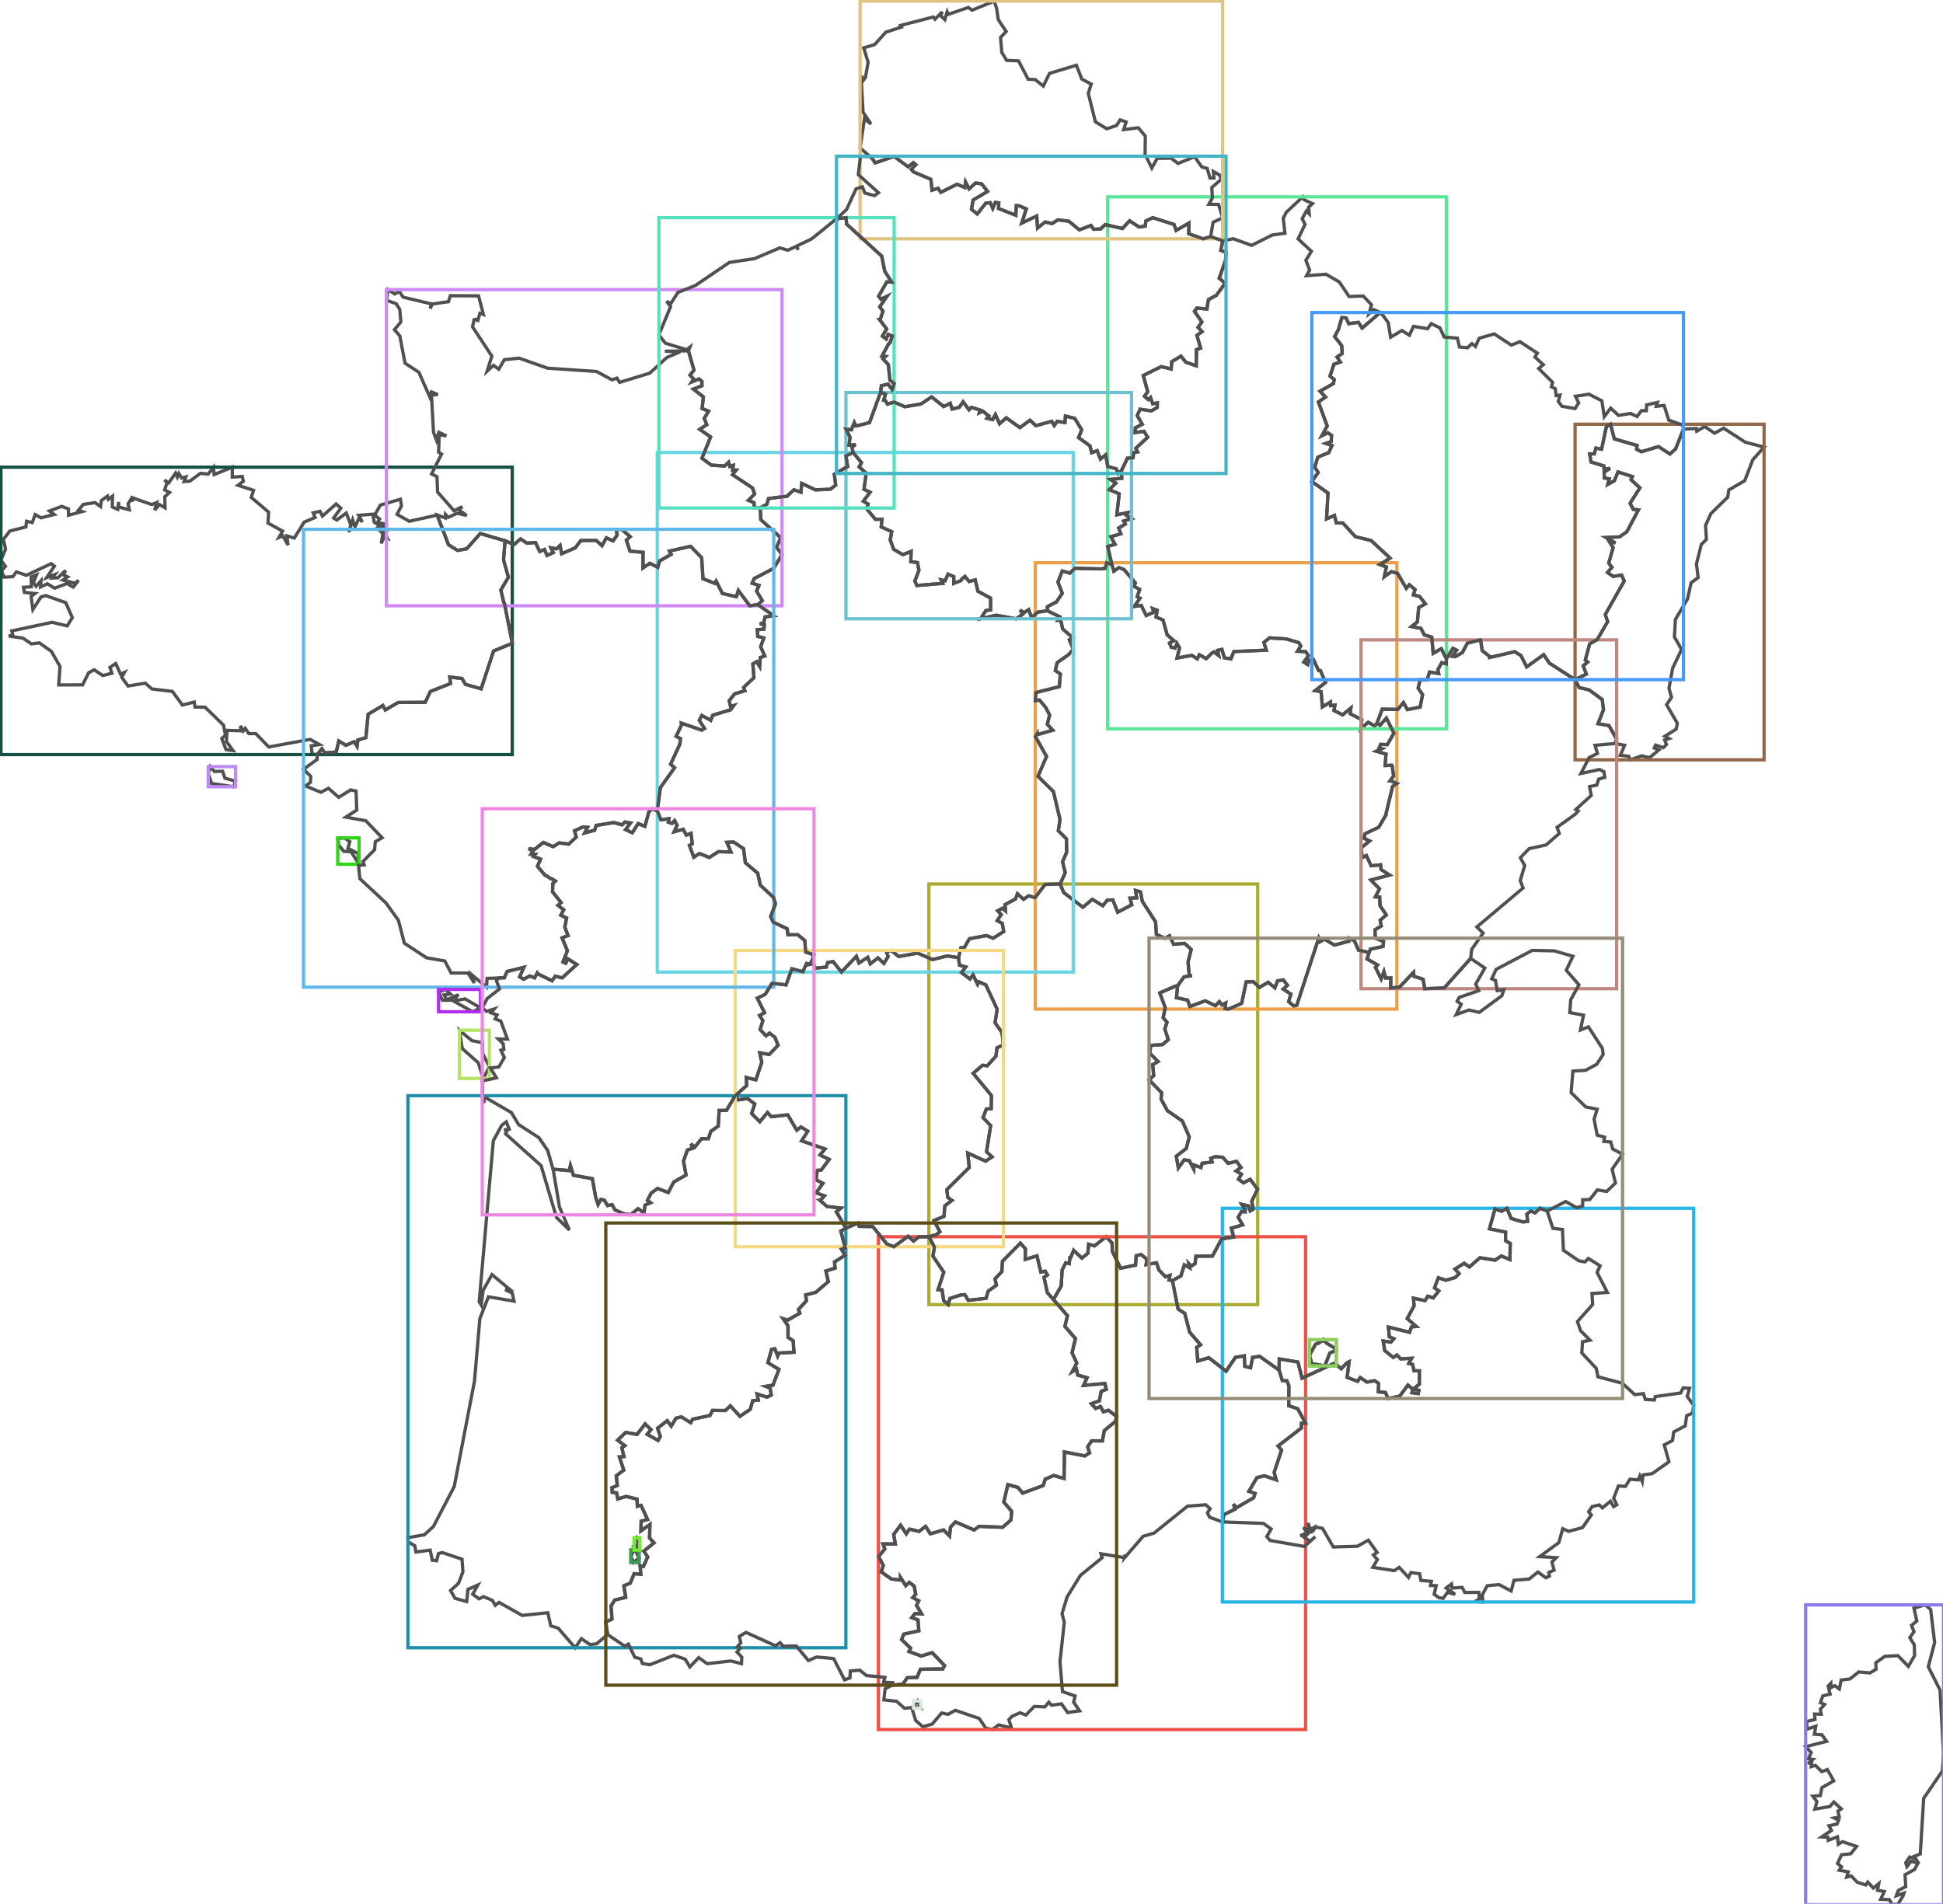 <svg version="1.1" width="596" height="584" style="background-color:white;" xmlns="http://www.w3.org/2000/svg">
<style>
.txt1 { font: bold 12px sans-serif; };
</style>
<polygon stroke="rgb(80,80,80)" stroke-width="1" fill="none" points="483.135,208.494 486.595,206.784 485.635,204.254 486.995,203.084 486.275,202.494 487.605,197.524 489.955,196.174 493.135,190.714 492.415,188.494 498.215,178.234 497.415,176.404 494.795,176.804 493.095,175.614 494.435,174.044 493.465,172.754 494.805,168.004 493.665,166.184 495.505,166.544 492.645,164.884 496.805,164.684 499.015,163.134 502.595,156.394 500.975,156.244 500.015,154.384 503.015,149.664 500.285,147.114 500.735,146.214 496.305,144.764 495.185,147.484 493.185,148.584 493.635,146.894 492.095,146.614 492.055,144.844 493.885,143.684 492.035,143.904 491.955,142.924 488.055,141.734 487.605,139.224 489.045,139.234 489.535,137.464 491.275,137.784 492.735,130.894 494.015,130.134 495.185,134.644 502.165,136.664 502.025,137.814 503.485,138.584 508.725,137.004 512.245,139.274 513.975,137.724 516.395,131.634 520.355,131.444 520.475,132.264 522.915,130.854 525.915,132.894 528.715,131.354 535.325,135.644 541.115,137.154 537.655,141.034 535.185,147.454 530.305,150.294 529.975,152.504 524.795,157.574 523.175,161.144 523.425,165.484 521.865,167.014 520.375,172.994 520.885,177.184 518.745,178.764 517.635,183.744 513.915,190.024 513.615,195.384 515.805,199.234 513.075,204.974 511.955,211.134 512.715,213.934 511.205,216.174 514.515,221.884 514.175,223.644 510.675,225.864 511.985,226.574 510.615,227.024 511.175,228.394 510.235,229.354 507.865,228.564 507.425,229.474 508.865,230.044 505.995,232.424 503.595,231.864 500.055,233.084 499.595,231.984 497.015,231.704 498.335,228.634 495.455,228.084 495.895,226.754 493.525,222.574 490.175,222.004 491.855,217.734 491.465,214.594 487.455,211.634 484.385,210.924 "/>
<rect x="483.135" y="130.134" width="57.98" height="102.95" stroke="rgb(144,103,71)" stroke-width="1" fill="none" />
<polygon stroke="rgb(80,80,80)" stroke-width="1" fill="none" points="225.505,336.114 226.475,337.404 229.285,336.974 231.525,338.644 230.555,341.584 233.065,344.114 235.425,341.284 236.605,342.564 241.625,341.994 244.415,346.704 245.685,345.714 247.785,347.014 245.895,349.964 253.065,352.464 251.525,354.294 254.345,355.664 251.885,358.954 250.705,359.014 250.315,361.924 252.415,362.994 250.335,365.924 252.875,366.844 251.675,368.164 251.465,368.184 253.665,370.104 257.965,370.584 256.555,371.744 259.465,376.754 257.895,377.654 258.065,378.344 259.235,382.834 258.035,383.184 259.195,385.044 255.945,387.124 256.115,389.024 253.305,389.904 254.035,393.154 250.225,396.434 247.095,397.234 247.345,399.034 244.895,401.674 245.295,402.844 241.605,404.954 240.205,404.544 241.675,406.704 241.695,410.254 243.265,411.294 243.505,414.824 238.955,415.054 238.515,416.004 237.645,413.754 236.645,413.924 235.525,418.024 238.905,420.084 237.075,424.904 234.865,425.284 236.195,425.804 236.555,427.944 235.225,428.594 232.195,427.614 232.565,429.484 230.845,429.694 230.115,432.324 226.945,434.474 224.005,431.254 222.465,432.704 218.525,432.654 217.745,434.224 212.435,435.354 211.845,436.434 208.955,434.634 207.325,435.034 205.865,437.464 204.635,435.804 201.675,438.124 202.525,440.694 201.815,441.874 198.495,439.984 199.645,438.554 197.855,436.814 195.385,440.024 191.915,439.404 189.425,441.794 191.635,443.474 190.715,444.084 191.345,446.824 189.975,446.924 191.295,450.984 189.005,452.704 189.325,455.704 187.675,456.374 187.765,457.784 189.105,457.934 189.465,459.824 192.015,459.044 195.365,459.864 195.485,462.064 196.615,461.794 198.605,466.124 196.635,466.634 196.575,469.604 199.335,467.644 199.215,471.804 200.595,473.284 197.445,475.834 198.645,477.594 197.315,480.544 196.325,480.304 196.545,482.914 194.485,482.744 193.295,485.644 191.345,486.474 191.885,490.004 188.535,490.834 187.405,492.634 187.685,496.664 185.765,497.604 186.355,501.434 182.975,504.284 180.975,504.484 178.335,502.684 176.435,505.474 171.185,499.434 168.955,498.764 168.035,494.724 160.175,495.554 153.075,491.554 151.915,492.464 151.025,490.924 148.325,489.794 146.925,490.454 144.995,489.044 146.585,486.214 143.545,487.564 143.145,491.304 139.575,490.304 138.205,487.924 140.645,485.694 141.995,482.204 141.725,478.304 135.645,476.264 134.495,476.584 133.935,478.774 132.605,478.644 131.945,475.514 127.585,476.114 127.245,474.174 125.195,473.014 125.125,471.684 130.155,470.834 132.945,468.284 139.325,456.044 145.535,423.724 147.195,404.484 149.815,397.814 157.685,399.144 157.115,396.654 154.975,395.644 156.455,395.624 150.915,391.004 148.205,395.814 147.615,400.364 146.985,399.324 151.325,349.934 153.915,345.164 155.305,344.144 156.185,346.354 154.585,346.634 155.635,346.704 155.075,347.804 165.965,357.564 170.705,373.484 174.655,377.334 171.605,370.264 169.665,358.654 174.635,359.074 174.975,357.554 175.905,360.504 181.715,361.564 182.675,366.974 182.725,367.234 183.465,369.484 184.315,367.934 185.365,368.134 186.355,369.804 187.765,369.524 188.655,371.154 191.475,372.354 193.435,372.634 195.745,370.754 197.565,372.104 197.865,369.674 199.565,368.924 198.605,368.224 199.735,366.004 201.715,364.564 204.995,365.794 206.675,362.574 210.445,360.434 209.665,356.174 210.855,352.764 212.555,352.194 211.945,350.864 213.115,351.884 215.195,349.304 217.315,349.294 218.035,347.064 220.335,345.424 220.605,340.624 222.865,340.594 "/>
<rect x="125.125" y="336.114" width="134.34" height="169.36" stroke="rgb(32,143,168)" stroke-width="1" fill="none" />
<polygon stroke="rgb(80,80,80)" stroke-width="1" fill="none" points="196.215,475.534 195.975,471.964 195.585,471.774 195.745,473.924 194.535,474.414 195.535,475.374 "/>
<rect x="194.535" y="471.774" width="1.68" height="3.76" stroke="rgb(76,101,151)" stroke-width="1" fill="none" />
<polygon stroke="rgb(80,80,80)" stroke-width="1" fill="none" points="194.625,475.404 194.335,475.624 193.525,477.554 194.305,479.304 196.035,478.064 195.005,475.544 194.765,475.384 "/>
<rect x="193.525" y="475.384" width="2.51" height="3.92" stroke="rgb(137,109,228)" stroke-width="1" fill="none" />
<polygon stroke="rgb(80,80,80)" stroke-width="1" fill="none" points="294.015,293.774 294.755,290.744 295.785,290.734 297.345,287.964 302.585,287.004 304.645,287.814 307.885,285.754 307.435,283.274 305.885,282.414 307.105,280.574 306.035,279.384 307.485,278.634 308.435,279.404 308.285,277.494 311.495,275.784 312.085,274.174 313.965,275.884 315.525,274.804 317.505,275.354 320.595,271.294 325.185,271.174 326.295,273.814 332.175,278.324 335.055,275.874 338.285,277.864 339.625,276.134 341.345,276.054 342.845,279.824 347.165,277.564 346.615,275.524 348.665,275.434 348.325,273.174 349.835,273.594 350.395,276.484 354.475,282.814 354.705,286.634 357.345,287.834 358.735,287.074 359.985,289.674 363.345,289.384 365.405,291.254 364.425,295.054 364.785,299.234 365.605,299.314 363.195,299.664 361.225,302.404 360.955,302.474 360.595,302.524 355.775,304.604 357.465,309.164 356.815,312.214 357.995,313.604 357.325,315.704 358.395,318.934 356.595,320.474 353.015,320.694 352.685,323.044 355.245,325.664 353.625,326.604 353.915,329.964 352.525,331.294 356.335,335.214 356.185,337.204 358.125,340.744 362.695,343.904 364.815,348.764 363.925,352.294 360.845,354.704 361.475,358.294 363.285,355.824 364.845,356.064 366.195,358.654 366.295,357.394 368.395,358.184 368.815,356.864 371.825,356.474 371.455,355.354 372.855,354.834 375.115,355.044 376.735,356.874 379.325,356.274 380.685,358.154 379.195,359.244 380.825,360.204 379.925,361.784 381.435,362.874 383.515,361.784 385.785,364.834 383.995,368.494 384.405,370.944 383.505,371.474 382.975,369.924 380.935,369.484 381.975,371.234 381.975,371.764 380.835,371.684 379.815,373.434 381.185,375.774 377.725,376.784 378.445,379.494 374.755,380.074 371.915,385.344 366.855,385.384 366.595,387.644 365.425,388.444 364.695,387.684 364.935,388.934 363.315,388.034 362.245,391.434 359.665,392.854 358.595,392.644 358.895,391.224 357.505,391.664 355.495,389.554 354.755,387.374 351.565,387.924 351.845,386.294 350.045,384.854 348.535,385.174 348.325,388.074 343.735,389.044 341.195,383.854 341.125,381.314 339.295,379.364 335.745,382.184 333.925,381.674 333.685,384.474 331.855,385.944 329.345,383.544 328.425,385.754 328.185,385.754 327.995,387.624 326.895,387.394 325.805,389.584 325.515,394.504 323.135,398.654 321.265,396.584 320.225,391.844 321.285,391.104 320.595,389.964 319.255,390.214 318.065,385.254 314.465,386.334 314.525,383.054 312.975,381.344 307.485,386.924 307.305,390.064 305.205,392.314 305.635,394.254 303.115,396.064 302.465,398.294 297.005,398.884 295.935,397.144 294.625,397.264 291.375,398.324 290.855,400.204 289.455,398.994 288.965,395.674 287.755,395.614 289.495,390.264 286.155,385.314 286.645,382.574 284.925,379.344 286.575,378.914 286.925,379.004 288.305,377.854 286.465,374.424 289.555,373.124 289.825,369.904 292.015,368.234 290.705,367.304 290.425,364.934 297.305,358.154 296.845,353.724 302.325,356.194 304.305,354.894 302.615,353.294 303.875,345.314 301.535,342.844 302.565,340.194 304.045,340.114 304.125,336.084 298.505,329.254 301.335,326.824 301.515,326.784 302.835,326.964 305.495,324.004 305.815,321.444 307.775,320.534 307.365,316.784 305.225,313.734 305.875,309.604 302.405,302.144 300.295,301.184 299.875,301.964 298.475,299.064 297.525,300.334 294.925,298.364 296.235,296.624 294.305,296.074 "/>
<rect x="284.925" y="271.174" width="100.86" height="129.03" stroke="rgb(170,171,47)" stroke-width="1" fill="none" />
<polygon stroke="rgb(80,80,80)" stroke-width="1" fill="none" points="404.465,205.714 402.915,202.344 401.515,202.554 401.145,203.874 399.945,203.104 401.345,201.154 400.525,199.904 397.995,199.794 399.015,198.174 398.345,197.104 394.485,195.994 389.445,195.674 387.675,197.074 388.445,199.454 378.475,199.874 377.575,202.124 375.575,201.804 374.815,199.214 373.505,199.504 373.815,201.104 372.355,199.984 371.835,200.264 369.985,202.064 367.905,200.844 367.265,202.114 365.595,201.044 361.045,201.864 361.815,198.744 361.035,197.394 360.435,198.804 359.255,198.544 358.735,197.254 360.095,196.564 358.035,194.764 356.745,190.194 354.605,189.284 354.965,187.214 353.555,186.694 353.905,187.814 351.595,188.814 350.065,185.714 347.925,186.044 349.685,183.494 348.825,183.064 349.585,180.814 347.855,179.864 348.265,178.834 344.795,174.724 343.245,174.114 341.655,175.214 341.075,173.244 339.475,172.634 339.015,174.354 337.815,174.514 329.715,174.334 328.175,175.814 325.845,175.164 324.515,178.544 325.845,181.984 324.065,184.644 321.285,186.104 321.275,187.364 325.115,189.214 324.555,190.284 325.375,190.224 325.955,192.934 329.065,195.624 328.015,196.264 329.205,199.154 327.825,200.764 327.575,200.974 324.275,203.274 323.715,205.674 325.245,206.754 324.945,210.634 317.735,212.454 317.575,214.944 318.845,214.734 320.825,217.104 321.955,219.364 321.255,222.204 322.915,224.014 318.105,225.384 318.105,225.164 317.585,225.934 321.015,232.054 318.395,238.144 323.125,242.824 325.155,251.384 324.625,254.844 327.115,257.304 327.185,261.434 325.935,264.354 326.755,267.734 325.185,271.174 326.295,273.814 332.175,278.324 335.055,275.874 338.285,277.864 339.625,276.134 341.345,276.054 342.845,279.824 347.165,277.564 346.615,275.524 348.665,275.434 348.325,273.174 349.835,273.594 350.395,276.484 354.475,282.814 354.705,286.634 357.345,287.834 358.735,287.074 359.985,289.674 363.345,289.384 365.405,291.254 364.425,295.054 364.785,299.234 365.605,299.314 363.195,299.664 361.225,302.404 360.865,306.084 364.285,306.784 364.975,308.784 369.685,307.014 372.815,308.504 374.035,307.274 374.785,308.274 375.975,307.684 375.785,309.424 376.845,309.554 380.885,307.784 382.255,301.214 384.455,301.134 386.335,302.904 389.015,301.324 391.085,303.024 391.875,300.904 393.645,300.594 394.915,302.244 393.625,303.424 395.975,304.954 395.285,307.264 396.895,308.604 397.795,308.364 404.485,287.844 404.885,288.914 406.275,288.074 409.295,289.914 413.855,288.724 413.905,287.814 415.485,288.624 416.715,291.484 419.975,292.184 420.365,291.174 424.235,290.344 424.395,288.814 421.835,287.774 421.785,285.214 423.695,284.044 423.345,282.314 425.235,280.674 423.315,277.824 423.205,275.204 421.875,275.124 423.145,272.674 420.495,269.954 426.245,268.434 423.625,266.744 423.485,265.294 420.585,265.594 419.125,262.434 417.885,263.094 417.485,260.094 420.135,257.984 418.355,257.144 418.705,255.784 422.905,253.774 425.155,249.984 425.135,249.674 427.175,241.224 428.475,240.334 426.545,239.524 426.405,239.524 427.495,238.024 427.015,234.834 426.855,234.734 425.135,234.854 424.875,234.854 425.145,231.314 422.165,230.454 423.875,229.674 423.025,229.434 423.505,228.344 425.555,228.424 427.575,224.884 425.255,220.304 423.325,222.474 422.395,221.834 421.685,222.694 419.675,221.564 417.395,223.574 417.715,220.784 414.155,218.944 414.365,217.214 411.835,219.294 409.185,217.954 409.485,216.294 408.165,216.474 408.135,215.354 405.635,216.854 405.235,212.174 403.435,211.854 406.615,209.334 405.015,205.714 "/>
<rect x="317.575" y="172.634" width="110.9" height="136.92" stroke="rgb(235,159,72)" stroke-width="1" fill="none" />
<polygon stroke="rgb(80,80,80)" stroke-width="1" fill="none" points="64.515,235.164 65.755,236.654 68.275,236.594 69.005,238.724 72.245,239.644 71.685,241.344 64.905,240.344 63.875,237.324 "/>
<rect x="63.875" y="235.164" width="8.37" height="6.18" stroke="rgb(187,138,245)" stroke-width="1" fill="none" />
<polygon stroke="rgb(80,80,80)" stroke-width="1" fill="none" points="65.475,143.344 65.685,145.574 71.255,143.314 71.255,146.354 74.315,146.164 74.635,147.634 72.995,148.864 77.765,150.404 77.075,152.584 82.395,157.104 82.195,160.454 86.685,162.924 85.575,164.874 86.745,164.384 88.355,167.184 87.995,164.384 90.285,165.044 93.305,160.174 96.665,158.744 96.045,157.334 98.175,156.854 98.895,158.324 103.105,154.604 104.555,155.874 102.335,158.904 103.295,159.534 106.225,157.384 107.585,160.974 107.015,163.284 108.185,159.484 108.885,161.654 110.075,159.034 111.155,160.124 110.015,158.074 114.355,157.734 114.795,160.184 116.455,161.264 115.705,161.944 117.455,163.684 116.935,166.724 117.785,164.804 118.875,165.174 116.875,161.184 118.505,162.054 117.945,160.724 115.795,160.274 116.425,159.214 114.945,158.004 116.675,154.944 122.825,153.134 123.145,155.194 121.785,157.784 125.535,159.914 134.075,158.014 137.535,167.104 140.325,168.864 143.125,168.364 147.285,163.674 154.915,165.904 154.455,171.754 155.945,177.104 153.625,181.004 154.555,184.914 154.725,185.074 157.135,197.334 151.385,199.704 147.585,211.324 142.745,209.934 141.715,208.144 137.955,207.704 138.195,209.694 132.005,212.124 130.435,215.444 122.125,215.504 118.185,217.794 117.425,216.414 112.915,219.114 112.235,226.294 109.775,226.984 109.515,228.934 108.625,227.534 106.135,228.644 103.905,227.314 103.125,230.694 99.625,230.984 98.725,229.714 97.295,231.484 95.735,231.364 95.475,228.784 97.995,228.404 95.145,226.814 82.445,229.144 78.465,225.044 76.315,225.034 75.215,223.424 74.585,224.234 73.745,222.654 73.945,224.184 69.655,224.054 69.465,227.474 71.465,230.234 69.325,229.964 68.025,226.524 69.165,225.574 68.565,222.454 62.895,216.934 59.805,216.894 59.585,215.364 55.945,216.284 52.885,212.104 46.585,211.344 44.565,209.564 39.285,210.444 37.325,207.744 38.175,206.254 36.975,206.784 35.495,203.554 33.715,204.734 34.315,206.514 31.545,207.234 28.875,205.474 27.185,206.384 25.325,210.104 18.015,210.114 18.405,204.464 15.795,199.854 12.075,197.204 9.655,197.534 7.025,195.754 2.685,195.114 3.935,194.834 3.615,193.534 15.985,190.904 20.615,192.004 22.185,189.484 20.175,184.884 14.035,182.704 12.575,183.124 10.085,186.964 9.535,182.974 10.735,182.064 7.485,181.734 7.205,180.164 9.635,180.004 9.565,176.984 11.195,176.344 10.225,178.704 11.075,179.864 12.565,178.164 12.435,180.064 14.545,179.084 16.765,180.444 20.545,179.004 22.475,180.104 24.095,178.014 23.015,178.914 19.295,177.934 20.725,176.964 19.525,176.394 20.085,174.984 17.805,177.234 15.995,177.334 16.815,176.234 14.285,177.214 16.695,173.684 15.715,172.904 8.085,176.484 5.025,175.424 3.925,176.914 1.215,177.044 0.485,175.054 1.675,173.744 0.285,171.814 1.705,168.454 1.045,165.444 2.995,162.904 7.955,161.634 8.145,159.904 9.895,160.294 10.785,157.854 12.575,158.844 16.635,157.834 15.165,156.754 18.925,155.334 21.005,156.124 21.015,158.064 25.195,156.924 24.065,156.494 25.565,154.724 29.155,154.194 30.845,155.394 31.095,153.534 32.985,152.184 33.245,153.174 34.525,152.194 34.455,155.534 36.125,156.244 36.375,153.984 36.455,155.534 39.665,156.384 39.295,154.564 40.275,152.994 40.725,153.854 40.605,152.694 46.565,154.774 48.055,154.164 47.445,156.494 48.915,154.774 50.625,155.774 50.555,152.364 52.005,151.064 50.515,150.304 51.245,147.914 50.415,147.224 51.755,148.134 53.845,145.134 54.385,146.324 54.835,145.244 55.715,146.624 57.005,146.294 56.475,147.724 58.245,147.594 61.485,145.194 63.845,145.444 "/>
<rect x="0.285" y="143.314" width="156.85" height="88.17" stroke="rgb(22,80,68)" stroke-width="1" fill="none" />
<polygon stroke="rgb(80,80,80)" stroke-width="1" fill="none" points="261.685,138.794 264.255,141.944 263.535,143.214 265.715,145.154 265.015,150.084 266.895,150.984 264.825,153.744 266.285,154.624 265.865,156.114 268.515,159.304 270.545,159.284 270.295,161.624 273.535,163.094 273.065,165.614 274.135,168.524 276.965,170.164 279.475,169.124 279.375,172.304 281.435,172.584 281.875,174.954 280.615,178.254 281.225,179.614 289.155,178.964 288.665,177.874 289.895,178.164 290.795,176.124 292.565,176.884 292.545,178.964 294.765,178.104 294.985,177.694 295.975,176.814 297.275,178.384 299.155,177.894 299.965,181.374 303.845,183.474 303.865,187.114 302.435,187.264 300.795,189.794 305.595,188.734 311.665,189.824 313.685,188.464 312.945,187.134 314.045,187.964 315.545,187.014 316.395,189.424 318.335,187.794 321.275,187.364 325.115,189.214 324.555,190.284 325.375,190.224 325.955,192.934 329.065,195.624 328.015,196.264 329.205,199.154 327.825,200.764 327.575,200.974 324.275,203.274 323.715,205.674 325.245,206.754 324.945,210.634 317.735,212.454 317.575,214.944 318.845,214.734 320.825,217.104 321.955,219.364 321.255,222.204 322.915,224.014 318.105,225.384 318.105,225.164 317.585,225.934 321.015,232.054 318.395,238.144 323.125,242.824 325.155,251.384 324.625,254.844 327.115,257.304 327.185,261.434 325.935,264.354 326.755,267.734 325.185,271.174 320.595,271.294 317.505,275.354 315.525,274.804 313.965,275.884 312.085,274.174 311.495,275.784 308.285,277.494 308.435,279.404 307.485,278.634 306.035,279.384 307.105,280.574 305.885,282.414 307.435,283.274 307.885,285.754 304.645,287.814 302.585,287.004 297.345,287.964 295.785,290.734 294.755,290.744 294.015,293.774 290.535,293.254 286.045,294.364 281.495,292.374 275.695,293.414 273.365,291.564 271.895,291.944 272.415,293.434 271.125,295.544 269.325,293.854 266.955,295.674 266.165,293.674 263.485,295.404 262.695,293.354 258.105,298.194 255.555,294.974 253.865,295.264 253.465,296.674 249.935,297.014 249.545,295.554 248.255,295.864 249.015,294.854 249.655,292.934 247.115,292.044 246.845,288.524 244.715,286.754 241.675,286.784 241.455,284.934 237.145,282.874 236.395,281.174 237.855,277.274 237.245,275.294 233.195,271.534 232.415,267.874 228.605,264.634 228.075,260.354 225.005,258.304 222.935,258.394 224.205,261.364 220.355,261.264 217.575,263.044 214.535,261.834 212.805,262.974 211.465,259.334 212.355,258.854 211.955,255.644 210.515,256.164 209.555,254.404 206.785,255.164 207.685,253.184 206.925,251.744 206.105,252.604 204.975,252.224 205.195,251.144 202.705,251.504 201.615,248.774 202.565,241.614 206.925,235.504 205.705,234.424 208.555,228.254 208.745,226.594 207.415,225.864 209.065,222.344 209.015,221.824 215.305,223.964 216.105,223.454 214.505,220.934 215.285,219.464 218.025,220.964 218.635,219.384 224.115,217.724 225.065,216.424 224.105,216.714 223.685,214.904 225.385,212.814 228.495,211.884 228.115,210.884 231.275,207.874 230.935,203.654 232.145,202.964 233.035,204.414 233.205,201.714 234.595,201.224 233.335,198.384 234.315,195.684 232.445,195.224 232.295,193.154 234.345,193.004 234.435,191.634 233.115,191.344 234.265,191.074 234.675,189.244 237.365,188.904 232.465,185.464 233.815,184.264 232.065,181.324 232.815,179.574 230.705,178.914 231.315,177.494 237.295,174.354 239.865,170.134 238.205,167.874 239.475,164.934 233.355,159.404 233.215,155.774 235.215,154.664 235.745,152.924 240.415,152.304 241.275,152.304 243.505,150.234 245.665,150.974 245.925,148.284 250.115,150.254 254.675,150.054 256.335,148.804 255.905,145.454 259.985,143.094 259.475,139.844 "/>
<rect x="201.615" y="138.794" width="127.59" height="159.4" stroke="rgb(102,214,229)" stroke-width="1" fill="none" />
<polygon stroke="rgb(80,80,80)" stroke-width="1" fill="none" points="400.085,61.324 402.605,62.454 401.415,63.554 401.595,65.604 400.725,64.724 399.435,67.084 400.315,68.824 398.175,73.284 402.275,77.094 400.565,79.844 401.715,82.864 400.755,84.574 406.725,84.124 410.835,86.514 413.825,90.964 418.155,90.804 420.695,93.484 419.965,96.214 421.375,94.954 423.365,95.874 417.825,100.644 416.685,98.884 413.725,99.294 412.885,97.524 411.605,97.424 410.675,100.604 410.605,100.984 409.385,103.264 411.545,105.984 411.715,108.434 410.125,109.504 411.125,111.054 409.165,111.744 407.965,115.394 409.265,116.414 409.025,117.664 404.895,120.014 406.595,121.794 404.405,123.324 407.105,130.674 405.485,133.654 407.285,132.764 408.435,133.524 408.345,135.444 406.695,136.034 408.565,136.664 407.605,138.844 404.365,140.184 404.185,140.364 403.295,143.314 404.335,144.934 402.395,147.694 407.355,151.254 406.905,159.184 409.325,158.124 409.905,160.404 411.895,160.434 415.745,164.634 420.565,165.804 426.395,171.194 423.255,173.184 425.265,173.924 424.635,176.914 426.815,175.364 428.695,175.884 431.365,180.484 432.305,179.374 434.055,180.864 433.545,182.494 435.455,182.974 437.215,185.224 435.175,186.384 434.765,190.794 432.995,192.214 435.845,192.754 436.905,194.784 439.175,195.424 439.625,200.424 442.095,198.994 443.665,202.064 443.645,203.654 442.245,203.264 441.055,205.444 441.305,206.604 438.515,206.154 437.725,208.584 435.625,208.534 435.005,211.104 436.365,213.094 435.615,216.914 431.715,217.684 430.495,215.514 428.755,217.634 423.975,217.544 422.395,221.834 421.685,222.694 419.675,221.564 417.395,223.574 417.715,220.784 414.155,218.944 414.365,217.214 411.835,219.294 409.185,217.954 409.485,216.294 408.165,216.474 408.135,215.354 405.635,216.854 405.235,212.174 403.435,211.854 406.615,209.334 405.015,205.714 404.465,205.714 402.915,202.344 401.515,202.554 401.145,203.874 399.945,203.104 401.345,201.154 400.525,199.904 397.995,199.794 399.015,198.174 398.345,197.104 394.485,195.994 389.445,195.674 387.675,197.074 388.445,199.454 378.475,199.874 377.575,202.124 375.575,201.804 374.815,199.214 373.505,199.504 373.815,201.104 372.355,199.984 371.835,200.264 369.985,202.064 367.905,200.844 367.265,202.114 365.595,201.044 361.045,201.864 361.815,198.744 361.035,197.394 360.435,198.804 359.255,198.544 358.735,197.254 360.095,196.564 358.035,194.764 356.745,190.194 354.605,189.284 354.965,187.214 353.555,186.694 353.905,187.814 351.595,188.814 350.065,185.714 347.925,186.044 349.685,183.494 348.825,183.064 349.585,180.814 347.855,179.864 348.265,178.834 344.795,174.724 343.245,174.114 341.655,175.214 341.075,173.244 339.765,167.634 342.025,166.964 340.725,164.624 343.815,163.764 343.145,161.964 345.185,160.754 344.675,159.824 347.085,159.084 345.455,158.064 346.035,157.224 342.585,157.924 343.295,151.484 340.235,150.214 342.265,148.214 340.605,147.064 344.085,146.734 344.005,144.334 345.785,140.564 347.545,140.404 347.685,138.844 348.905,138.624 348.365,137.534 352.005,134.134 350.885,132.304 348.165,132.694 348.235,131.224 350.365,130.154 348.815,127.474 349.705,125.524 353.145,126.044 354.945,124.994 354.975,123.584 353.555,123.854 352.895,121.954 352.205,122.574 351.025,121.574 352.035,120.184 350.665,115.184 356.175,112.464 359.225,113.194 359.405,110.944 362.235,109.254 363.725,111.124 366.925,112.214 366.985,107.244 368.255,106.784 367.125,102.874 368.705,101.744 367.475,100.444 368.645,98.764 366.385,95.514 367.115,94.504 370.185,94.804 370.655,91.924 373.095,90.584 375.785,86.864 373.965,85.394 375.925,79.724 376.025,77.434 374.445,76.804 375.045,73.904 378.275,73.234 383.935,75.274 390.225,72.104 394.155,71.534 393.625,66.984 394.545,65.124 399.615,60.394 "/>
<rect x="339.765" y="60.394" width="103.9" height="163.18" stroke="rgb(89,230,151)" stroke-width="1" fill="none" />
<polygon stroke="rgb(80,80,80)" stroke-width="1" fill="none" points="563.655,571.654 564.865,568.974 567.695,568.684 569.485,566.424 565.175,564.954 563.905,565.754 563.625,563.464 560.805,564.554 560.705,563.574 558.805,563.504 561.785,561.504 561.015,560.074 563.495,559.554 563.985,558.394 562.625,557.694 564.185,557.394 563.775,555.594 564.795,554.894 562.515,552.784 561.305,554.184 556.685,554.974 557.325,552.684 556.055,551.004 558.375,550.814 558.865,548.374 562.485,546.304 560.515,542.814 558.825,543.474 556.865,541.564 555.565,541.934 555.745,540.624 554.595,540.954 556.085,539.694 554.735,539.514 555.565,537.604 553.865,535.824 560.295,534.184 558.865,532.184 556.545,532.004 556.985,529.534 554.405,530.424 554.065,528.114 556.735,527.484 556.595,525.814 558.655,525.874 558.375,524.354 559.685,522.864 558.395,522.324 559.135,520.244 561.365,519.704 560.785,517.224 561.595,516.374 561.665,517.684 562.815,517.114 564.215,518.114 564.765,515.374 567.455,515.044 570.165,512.894 573.605,513.194 575.485,512.064 575.375,510.084 578.155,508.104 582.185,507.894 585.375,511.194 587.285,507.854 587.185,504.534 585.815,502.384 587.095,500.544 586.335,498.614 587.965,497.254 587.085,493.304 590.535,492.324 592.215,493.734 593.435,503.874 591.485,511.294 595.085,518.434 596.165,538.184 595.775,543.314 590.075,551.664 589.025,568.724 587.195,569.464 587.715,570.314 585.785,569.664 584.565,571.444 584.935,572.624 586.205,570.964 588.325,571.554 587.255,573.504 584.365,575.084 584.565,578.744 582.265,579.944 581.685,581.554 584.025,580.734 583.775,581.544 582.175,584.154 580.465,584.284 579.515,582.734 576.875,582.634 578.005,580.234 575.905,579.874 576.295,577.844 574.635,579.194 572.935,577.354 572.305,578.244 569.685,577.404 567.855,575.464 566.465,575.824 566.925,574.214 564.165,573.724 564.875,572.664 "/>
<rect x="553.865" y="492.324" width="42.3" height="91.96" stroke="rgb(139,124,234)" stroke-width="1" fill="none" />
<polygon stroke="rgb(80,80,80)" stroke-width="1" fill="none" points="443.665,202.064 445.675,198.884 446.805,199.454 445.465,201.314 446.365,201.454 448.575,200.184 450.115,197.274 454.075,196.294 454.175,196.364 454.635,199.564 456.935,201.374 456.935,201.694 464.615,199.924 466.525,201.094 468.305,204.564 473.495,200.834 475.275,203.434 483.135,208.494 484.385,210.924 487.455,211.634 491.465,214.594 491.855,217.734 490.175,222.004 493.525,222.574 495.895,226.754 495.455,228.084 489.245,228.634 490.025,231.114 487.465,232.384 484.925,237.284 490.625,236.054 491.975,236.704 492.255,238.444 490.375,239.004 489.805,240.834 487.585,241.294 488.095,244.014 483.365,248.334 484.095,248.764 483.265,249.724 477.615,253.794 478.295,255.684 474.225,259.204 469.055,260.334 466.355,263.134 467.695,265.504 466.315,270.144 467.205,272.394 453.015,284.354 454.935,286.244 451.445,291.204 451.115,294.004 443.015,303.074 437.025,303.304 436.545,300.404 433.755,299.514 433.605,298.284 429.285,302.844 426.575,303.094 426.645,300.024 425.055,300.034 424.525,298.084 423.675,300.324 421.915,296.744 422.565,296.024 419.335,294.174 419.975,292.184 420.365,291.174 424.235,290.344 424.395,288.814 421.835,287.774 421.785,285.214 423.695,284.044 423.345,282.314 425.235,280.674 423.315,277.824 423.205,275.204 421.875,275.124 423.145,272.674 420.495,269.954 426.245,268.434 423.625,266.744 423.485,265.294 420.585,265.594 419.125,262.434 417.885,263.094 417.485,260.094 420.135,257.984 418.355,257.144 418.705,255.784 422.905,253.774 425.155,249.984 425.135,249.674 427.175,241.224 428.475,240.334 426.545,239.524 426.405,239.524 427.495,238.024 427.015,234.834 426.855,234.734 425.135,234.854 424.875,234.854 425.145,231.314 422.165,230.454 423.875,229.674 423.025,229.434 423.505,228.344 425.555,228.424 427.575,224.884 425.255,220.304 423.325,222.474 422.395,221.834 423.975,217.544 428.755,217.634 430.495,215.514 431.715,217.684 435.615,216.914 436.365,213.094 435.005,211.104 435.625,208.534 437.725,208.584 438.515,206.154 441.305,206.604 441.055,205.444 442.245,203.264 443.645,203.654 "/>
<rect x="417.485" y="196.294" width="78.41" height="107.01" stroke="rgb(190,136,128)" stroke-width="1" fill="none" />
<polygon stroke="rgb(80,80,80)" stroke-width="1" fill="none" points="270.075,120.404 271.575,120.884 271.055,122.744 271.435,122.734 272.185,123.964 274.215,123.344 277.525,124.774 282.455,123.944 285.735,121.764 289.455,124.724 291.445,123.724 292.045,125.504 294.225,124.964 295.395,123.274 297.215,125.704 297.935,124.964 300.635,125.794 300.395,126.614 301.465,126.144 303.285,127.604 302.725,128.324 304.465,128.734 305.305,127.174 306.595,129.994 308.645,128.184 312.845,131.184 315.925,128.914 317.735,130.584 322.595,129.244 323.375,130.534 324.265,129.244 326.655,129.644 326.795,127.634 329.635,128.324 331.795,131.864 330.825,134.254 334.305,136.764 334.855,138.884 336.525,138.264 337.525,140.824 339.125,139.544 339.765,143.094 342.365,143.824 343.005,145.254 344.005,144.334 344.085,146.734 340.605,147.064 342.265,148.214 340.235,150.214 343.295,151.484 342.585,157.924 346.035,157.224 345.455,158.064 347.085,159.084 344.675,159.824 345.185,160.754 343.145,161.964 343.815,163.764 340.725,164.624 342.025,166.964 339.765,167.634 341.075,173.244 339.475,172.634 339.015,174.354 337.815,174.514 329.715,174.334 328.175,175.814 325.845,175.164 324.515,178.544 325.845,181.984 324.065,184.644 321.285,186.104 321.275,187.364 318.335,187.794 316.395,189.424 315.545,187.014 314.045,187.964 312.945,187.134 313.685,188.464 311.665,189.824 305.595,188.734 300.795,189.794 302.435,187.264 303.865,187.114 303.845,183.474 299.965,181.374 299.155,177.894 297.275,178.384 295.975,176.814 294.985,177.694 294.765,178.104 292.545,178.964 292.565,176.884 290.795,176.124 289.895,178.164 288.665,177.874 289.155,178.964 281.225,179.614 280.615,178.254 281.875,174.954 281.435,172.584 279.375,172.304 279.475,169.124 276.965,170.164 274.135,168.524 273.065,165.614 273.535,163.094 270.295,161.624 270.545,159.284 268.515,159.304 265.865,156.114 266.285,154.624 264.825,153.744 266.895,150.984 265.015,150.084 265.715,145.154 263.535,143.214 264.255,141.944 261.685,138.794 261.325,137.104 262.425,136.384 260.405,136.554 260.745,134.144 259.485,131.654 261.155,131.834 262.035,129.634 262.485,130.654 262.705,130.654 266.705,129.634 "/>
<rect x="259.485" y="120.404" width="87.6" height="69.42" stroke="rgb(108,193,209)" stroke-width="1" fill="none" />
<polygon stroke="rgb(80,80,80)" stroke-width="1" fill="none" points="323.135,398.654 325.515,394.514 325.805,389.594 326.895,387.404 327.995,387.634 328.185,385.764 328.425,385.764 329.345,383.554 331.845,385.954 333.685,384.484 333.925,381.694 335.745,382.204 339.285,379.384 341.115,381.334 341.185,383.884 343.725,389.064 348.315,388.104 348.515,385.204 350.025,384.884 351.825,386.324 351.555,387.944 354.745,387.404 355.475,389.584 357.485,391.694 358.875,391.254 358.575,392.674 359.645,392.884 361.375,401.594 363.435,402.964 364.915,408.684 368.265,412.554 367.085,413.364 367.405,417.544 370.805,416.524 376.095,420.664 378.965,416.424 381.695,415.954 381.845,419.194 383.605,419.614 384.235,416.424 386.395,416.114 392.375,420.344 393.355,423.524 394.775,423.594 395.365,425.144 395.325,431.244 398.065,432.154 400.475,436.564 399.205,436.624 399.215,438.064 392.055,443.604 393.125,444.854 390.855,451.684 391.485,453.974 387.835,452.734 385.565,453.304 383.095,457.494 384.995,458.154 384.565,459.474 379.245,462.554 378.415,461.444 378.825,462.994 375.425,464.644 374.985,466.894 371.025,465.424 370.365,464.094 371.195,462.804 369.865,461.614 364.265,462.034 353.985,470.314 350.635,471.284 344.935,477.884 345.135,476.894 344.865,477.814 337.715,476.644 338.085,477.844 331.415,483.264 327.335,489.854 325.765,495.024 326.465,497.654 325.145,509.724 325.905,518.924 329.795,520.274 329.335,522.164 331.165,524.824 327.495,525.344 325.605,522.674 322.545,523.104 321.715,522.164 320.495,523.614 317.245,523.474 314.705,526.104 312.845,525.424 310.405,526.514 309.455,527.544 310.285,530.114 306.335,529.124 304.405,530.554 302.405,530.144 300.365,527.164 293.055,524.664 290.755,525.914 288.845,525.474 285.935,528.904 283.075,529.694 280.875,527.784 279.655,523.824 277.435,524.034 275.035,521.904 271.115,521.454 271.505,518.044 273.505,517.004 276.935,516.654 278.245,514.684 281.275,514.584 282.285,512.094 289.175,511.984 289.715,510.974 285.905,507.014 282.555,508.024 278.785,506.644 279.305,505.654 276.525,502.964 277.195,501.324 281.815,500.304 281.555,496.964 279.645,496.244 280.625,495.004 282.655,495.094 281.115,492.504 281.775,491.114 279.955,490.094 280.855,489.104 280.395,486.604 278.855,485.444 277.805,486.454 276.195,483.944 276.185,484.734 273.395,484.414 270.255,482.204 270.915,480.284 269.445,477.524 271.375,475.204 270.815,473.644 274.605,473.664 274.105,470.744 276.205,467.894 277.965,470.544 278.925,469.124 279.165,469.144 281.865,469.814 283.885,468.274 285.345,470.544 289.405,469.364 291.245,471.224 291.525,468.504 293.045,466.894 298.785,469.374 300.255,468.264 307.545,468.534 310.055,466.304 310.315,463.684 307.875,460.794 309.125,455.444 312.215,456.314 313.675,458.064 319.945,455.744 320.615,453.744 323.215,452.654 326.365,453.574 326.485,445.444 332.705,446.644 334.195,445.734 333.615,443.834 334.835,442.014 338.115,442.044 338.715,438.874 342.165,436.024 342.445,434.504 339.975,432.644 338.425,433.114 337.525,431.494 336.045,432.074 334.735,430.634 337.205,429.764 337.745,426.874 339.315,426.224 338.895,424.424 332.345,425.014 333.425,422.674 330.545,421.844 330.175,420.084 328.875,420.824 330.255,418.184 328.815,414.994 329.855,410.654 326.615,406.914 327.405,403.644 "/>
<rect x="269.445" y="379.384" width="131.03" height="151.17" stroke="rgb(239,80,69)" stroke-width="1" fill="none" />
<polygon stroke="rgb(80,80,80)" stroke-width="1" fill="none" points="280.205,523.434 282.425,524.024 281.425,521.794 "/>
<rect x="280.205" y="521.794" width="2.22" height="2.23" stroke="rgb(218,231,221)" stroke-width="1" fill="none" />
<polygon stroke="rgb(80,80,80)" stroke-width="1" fill="none" points="248.255,295.864 249.545,295.554 249.935,297.014 253.465,296.674 253.865,295.264 255.555,294.974 258.105,298.194 262.695,293.354 263.485,295.404 266.165,293.674 266.955,295.674 269.325,293.854 271.125,295.544 272.415,293.434 271.895,291.944 273.365,291.564 275.695,293.414 281.495,292.374 286.045,294.364 290.535,293.254 294.015,293.774 294.305,296.074 296.235,296.624 294.925,298.364 297.525,300.334 298.475,299.064 299.875,301.964 300.295,301.184 302.405,302.144 305.875,309.604 305.225,313.734 307.365,316.784 307.775,320.534 305.815,321.444 305.495,324.004 302.835,326.964 301.515,326.784 301.335,326.824 298.505,329.254 304.125,336.084 304.045,340.114 302.565,340.194 301.535,342.844 303.875,345.314 302.615,353.294 304.305,354.894 302.325,356.194 296.845,353.724 297.305,358.154 290.425,364.934 290.705,367.304 292.015,368.234 289.825,369.904 289.555,373.124 286.465,374.424 288.305,377.854 286.925,379.004 286.575,378.914 284.925,379.344 281.795,379.444 280.225,380.724 278.575,379.244 274.175,382.454 272.035,381.604 267.715,376.264 263.535,376.194 263.215,375.174 259.475,376.754 256.565,371.744 257.975,370.584 253.675,370.104 251.465,368.194 251.675,368.164 252.885,366.844 250.335,365.924 252.415,363.004 250.315,361.924 250.705,359.014 251.885,358.954 254.345,355.664 251.525,354.294 253.055,352.464 245.885,349.964 247.775,347.014 245.675,345.714 244.415,346.704 241.615,341.994 236.595,342.564 235.415,341.284 233.065,344.114 230.545,341.584 231.515,338.644 229.275,336.974 226.465,337.404 225.505,336.114 229.015,333.024 228.885,330.534 231.825,331.284 233.645,325.864 233.025,322.964 235.935,323.494 238.635,320.664 237.715,318.254 236.035,316.924 234.955,317.754 233.135,315.844 233.985,313.114 232.965,311.504 234.505,310.664 232.265,306.184 234.675,305.064 236.815,301.634 241.095,302.134 242.875,297.194 246.255,298.094 247.395,295.574 "/>
<rect x="225.505" y="291.564" width="82.27" height="90.89" stroke="rgb(246,216,130)" stroke-width="1" fill="none" />
<polygon stroke="rgb(80,80,80)" stroke-width="1" fill="none" points="424.305,96.884 425.835,98.994 426.555,103.444 430.035,101.394 432.315,102.844 433.595,100.114 437.895,100.834 439.025,99.284 441.685,100.594 442.995,103.394 447.045,103.734 447.685,106.444 450.175,106.664 451.475,105.424 452.595,106.284 453.715,103.764 458.355,102.434 463.575,105.874 466.235,104.824 471.545,108.324 470.845,109.534 473.385,111.864 471.985,113.044 476.255,117.304 475.875,118.644 477.065,119.224 477.335,121.364 478.505,121.214 478.005,123.174 479.125,124.634 483.145,125.334 484.245,123.584 483.255,121.564 487.415,120.924 491.365,122.964 492.085,127.824 494.065,125.194 496.465,127.434 500.155,126.834 502.145,127.784 503.485,125.974 504.995,125.994 505.095,124.214 508.405,123.444 508.035,124.644 510.455,124.374 511.875,128.884 516.165,130.414 516.395,131.634 513.975,137.724 512.245,139.274 508.725,137.004 503.485,138.584 502.025,137.814 502.165,136.664 495.185,134.644 494.015,130.134 492.735,130.894 491.275,137.784 489.535,137.464 489.045,139.234 487.605,139.224 488.055,141.734 491.955,142.924 492.035,143.904 493.885,143.684 492.055,144.844 492.095,146.614 493.635,146.894 493.185,148.584 495.185,147.484 496.305,144.764 500.735,146.214 500.285,147.114 503.015,149.664 500.015,154.384 500.975,156.244 502.595,156.394 499.015,163.134 496.805,164.684 492.645,164.884 495.505,166.544 493.665,166.184 494.805,168.004 493.465,172.754 494.435,174.044 493.095,175.614 494.795,176.804 497.415,176.404 498.215,178.234 492.415,188.494 493.135,190.714 489.955,196.174 487.605,197.524 486.275,202.494 486.995,203.084 485.635,204.254 486.595,206.784 483.135,208.494 475.275,203.434 473.495,200.834 468.305,204.564 466.525,201.094 464.615,199.924 456.935,201.694 456.935,201.374 454.635,199.564 454.175,196.364 454.075,196.294 450.115,197.274 448.575,200.184 446.365,201.454 445.465,201.314 446.805,199.454 445.675,198.884 443.665,202.064 442.095,198.994 439.625,200.424 439.175,195.424 436.905,194.784 435.845,192.754 432.995,192.214 434.765,190.794 435.175,186.384 437.215,185.224 435.455,182.974 433.545,182.494 434.055,180.864 432.305,179.374 431.365,180.484 428.695,175.884 426.815,175.364 424.635,176.914 425.265,173.924 423.255,173.184 426.395,171.194 420.565,165.804 415.745,164.634 411.895,160.434 409.905,160.404 409.325,158.124 406.905,159.184 407.355,151.254 402.395,147.694 404.335,144.934 403.295,143.314 404.185,140.364 404.365,140.184 407.605,138.844 408.565,136.664 406.695,136.034 408.345,135.444 408.435,133.524 407.285,132.764 405.485,133.654 407.105,130.674 404.405,123.324 406.595,121.794 404.895,120.014 409.025,117.664 409.265,116.414 407.965,115.394 409.165,111.744 411.125,111.054 410.125,109.504 411.715,108.434 411.545,105.984 409.385,103.264 410.605,100.984 410.675,100.604 411.605,97.424 412.885,97.524 413.725,99.294 416.685,98.884 417.825,100.644 423.365,95.874 "/>
<rect x="402.395" y="95.874" width="114" height="112.62" stroke="rgb(68,153,249)" stroke-width="1" fill="none" />
<polygon stroke="rgb(80,80,80)" stroke-width="1" fill="none" points="194.755,475.384 194.995,475.544 196.025,478.064 194.295,479.304 193.515,477.554 194.325,475.624 194.615,475.404 "/>
<rect x="193.515" y="475.384" width="2.51" height="3.92" stroke="rgb(63,156,80)" stroke-width="1" fill="none" />
<polygon stroke="rgb(80,80,80)" stroke-width="1" fill="none" points="195.975,471.964 196.215,475.534 195.525,475.364 194.525,474.404 195.735,473.914 195.575,471.764 "/>
<rect x="194.525" y="471.764" width="1.69" height="3.77" stroke="rgb(112,238,45)" stroke-width="1" fill="none" />
<polygon stroke="rgb(80,80,80)" stroke-width="1" fill="none" points="259.475,376.754 263.215,375.174 263.535,376.194 267.715,376.264 272.035,381.614 274.175,382.464 278.575,379.254 280.225,380.734 281.805,379.454 284.925,379.354 286.645,382.584 286.155,385.324 289.495,390.264 287.755,395.624 288.975,395.674 289.465,398.994 290.855,400.204 291.385,398.324 294.635,397.264 295.955,397.144 297.015,398.884 302.475,398.294 303.125,396.074 305.645,394.264 305.225,392.324 307.325,390.064 307.495,386.934 312.995,381.354 314.545,383.064 314.485,386.344 318.085,385.264 319.275,390.224 320.615,389.964 321.305,391.104 320.245,391.844 321.295,396.584 323.155,398.644 327.465,403.594 326.675,406.864 329.915,410.604 328.875,414.944 330.315,418.134 328.935,420.774 330.235,420.034 330.605,421.794 333.485,422.624 332.405,424.964 338.955,424.374 339.375,426.174 337.805,426.824 337.265,429.714 334.795,430.584 336.105,432.024 337.585,431.444 338.485,433.064 340.035,432.594 342.505,434.454 342.225,435.974 338.775,438.824 338.175,441.994 334.895,441.964 333.675,443.784 334.255,445.684 332.765,446.594 326.545,445.394 326.425,453.524 323.275,452.604 320.675,453.694 320.005,455.694 313.735,458.014 312.275,456.264 309.185,455.394 307.935,460.744 310.375,463.634 310.115,466.254 307.605,468.484 300.315,468.214 298.845,469.324 293.105,466.844 291.585,468.454 291.305,471.174 289.465,469.314 285.405,470.494 283.945,468.224 281.925,469.764 279.225,469.094 278.985,469.074 278.025,470.494 276.265,467.844 274.165,470.694 274.665,473.614 270.875,473.594 271.435,475.154 269.505,477.474 270.975,480.234 270.315,482.154 273.455,484.364 276.245,484.684 276.255,483.894 277.865,486.404 278.915,485.394 280.455,486.554 280.915,489.054 280.015,490.044 281.835,491.064 281.175,492.454 282.715,495.044 280.685,494.954 279.705,496.194 281.615,496.914 281.875,500.254 277.255,501.274 276.585,502.914 279.365,505.604 278.845,506.594 282.615,507.974 285.965,506.964 289.775,510.924 289.235,511.934 282.345,512.044 281.335,514.534 278.305,514.634 276.995,516.604 273.565,516.954 273.805,516.184 271.035,516.054 271.445,514.554 265.775,514.004 263.755,512.364 260.825,512.594 260.735,514.694 259.065,515.334 255.715,508.794 250.505,508.314 247.965,509.394 244.225,504.904 240.265,505.004 239.285,503.924 237.865,504.854 228.815,500.764 226.765,502.024 227.225,503.944 226.175,505.174 227.075,505.604 226.055,506.754 227.545,508.354 227.445,510.344 224.185,509.524 216.925,510.364 214.335,508.494 211.605,511.344 210.165,508.964 206.705,507.774 199.305,510.704 197.035,510.294 196.545,508.874 194.735,508.404 192.745,504.344 191.605,504.964 186.415,501.444 185.825,497.614 187.745,496.674 187.465,492.644 188.595,490.844 191.945,490.014 191.405,486.484 193.355,485.654 194.545,482.754 196.605,482.924 196.385,480.314 197.375,480.554 198.705,477.604 197.505,475.844 200.655,473.294 199.275,471.814 199.395,467.654 196.635,469.614 196.695,466.644 198.665,466.134 196.675,461.804 195.545,462.074 195.425,459.874 192.075,459.054 189.525,459.834 189.165,457.944 187.825,457.794 187.735,456.384 189.385,455.714 189.065,452.714 191.355,450.994 190.035,446.934 191.405,446.834 190.775,444.094 191.695,443.484 189.485,441.804 191.975,439.414 195.445,440.034 197.915,436.824 199.705,438.564 198.555,439.994 201.875,441.884 202.585,440.704 201.735,438.134 204.695,435.814 205.925,437.474 207.385,435.044 209.015,434.644 211.905,436.444 212.495,435.364 217.805,434.234 218.585,432.664 222.525,432.714 224.065,431.264 227.005,434.484 230.175,432.334 230.905,429.704 232.625,429.494 232.255,427.624 235.285,428.604 236.615,427.954 236.255,425.814 234.925,425.294 237.135,424.914 238.965,420.094 235.585,418.034 236.705,413.934 237.705,413.764 238.575,416.014 239.015,415.064 243.565,414.834 243.325,411.304 241.755,410.264 241.735,406.714 240.265,404.554 241.665,404.964 245.355,402.854 244.955,401.684 247.405,399.044 247.155,397.244 250.285,396.444 254.105,393.154 253.375,389.904 256.185,389.024 256.015,387.124 259.265,385.044 258.105,383.184 259.305,382.834 258.135,378.344 257.965,377.654 "/>
<rect x="185.825" y="375.174" width="156.68" height="141.78" stroke="rgb(92,77,25)" stroke-width="1" fill="none" />
<polygon stroke="rgb(80,80,80)" stroke-width="1" fill="none" points="305.695,2.574 306.225,6.034 308.635,9.664 306.905,11.484 307.295,16.084 308.775,18.524 312.415,18.664 315.375,24.304 317.545,24.404 320.025,26.414 321.935,22.504 330.175,20.014 331.835,24.254 334.715,25.794 333.825,28.644 335.995,37.354 339.505,39.514 342.465,38.514 343.605,36.774 345.435,37.404 344.675,39.764 349.155,39.194 351.315,41.754 351.245,47.384 353.315,51.564 354.955,48.574 359.215,48.514 361.365,50.144 366.455,48.064 368.605,51.184 370.295,51.664 371.155,54.614 372.385,54.594 372.185,52.594 374.105,53.704 374.635,54.954 371.715,57.534 371.895,60.754 370.795,62.664 373.775,62.704 375.025,66.814 372.115,68.174 371.355,72.584 369.035,73.264 364.605,71.704 364.675,68.434 360.745,70.674 360.105,68.854 353.565,66.774 351.455,67.804 351.275,69.354 349.385,69.644 346.475,67.734 344.275,70.094 338.995,68.894 337.575,70.234 335.435,70.334 334.645,69.164 331.065,70.514 327.815,67.854 324.495,67.444 322.695,68.574 320.585,68.094 318.245,69.934 317.985,66.264 313.395,68.434 314.775,64.084 312.655,63.144 311.725,63.074 311.575,66.034 306.265,63.964 306.345,62.234 305.295,62.064 304.495,63.924 303.725,62.174 302.335,62.344 299.745,65.634 297.975,64.204 298.465,61.364 302.905,58.724 301.095,56.404 299.225,56.134 297.245,57.954 296.155,55.854 295.935,57.534 293.565,56.514 288.555,59.004 287.725,57.754 285.885,58.334 285.515,55.004 280.105,52.694 279.505,51.944 280.895,50.514 280.145,49.894 278.535,51.164 274.235,47.974 268.435,49.974 267.465,48.534 263.825,45.394 265.165,36.434 267.175,38.064 264.735,34.414 264.165,24.184 264.335,23.224 264.715,24.794 265.465,23.764 266.285,19.094 264.935,14.674 268.265,13.694 271.735,9.864 276.965,8.164 275.745,7.934 286.285,5.214 286.815,5.894 289.015,3.634 288.555,4.814 289.835,6.034 290.525,3.634 290.865,4.404 297.025,2.294 298.175,3.124 304.975,0.334 "/>
<rect x="263.825" y="0.334" width="111.2" height="72.93" stroke="rgb(223,196,129)" stroke-width="1" fill="none" />
<polygon stroke="rgb(80,80,80)" stroke-width="1" fill="none" points="119.065,88.844 121.045,90.174 122.505,89.414 123.645,91.164 132.215,93.194 132.015,94.674 132.535,93.264 137.565,92.554 138.145,90.714 146.785,90.764 148.285,96.474 147.205,96.094 146.475,98.754 146.495,97.864 145.425,98.064 144.945,100.274 150.875,109.234 149.425,113.854 151.375,112.074 152.995,113.264 154.705,110.344 159.245,109.864 167.965,112.944 182.965,113.954 187.735,116.524 189.225,115.994 190.085,117.284 199.275,114.484 204.605,109.624 208.615,107.934 203.935,107.734 211.175,107.624 212.865,113.524 211.645,115.054 212.805,116.284 212.225,117.114 214.435,116.244 215.305,116.984 215.305,118.334 212.685,119.344 215.755,121.734 215.365,125.314 217.355,126.124 216.005,128.304 216.795,130.254 214.625,131.684 217.965,134.024 215.315,140.564 218.185,142.664 222.245,142.944 223.485,141.774 223.855,143.094 224.935,142.724 224.715,144.174 225.805,144.194 224.685,145.594 230.805,149.674 231.465,151.534 229.555,153.464 231.285,154.194 231.365,155.814 233.225,155.784 233.375,159.414 239.495,164.944 238.225,167.884 239.885,170.134 237.325,174.364 231.335,177.504 230.725,178.924 232.835,179.574 232.085,181.324 233.835,184.264 232.485,185.464 230.005,185.834 226.505,181.134 225.895,183.044 221.605,182.064 219.695,178.244 219.275,178.964 215.655,177.514 215.245,171.094 211.865,167.594 205.375,169.044 205.895,170.044 202.335,172.094 201.785,174.024 199.335,172.794 197.255,174.214 197.265,169.434 193.275,169.074 192.155,165.724 193.325,164.634 190.755,162.404 189.015,162.364 189.335,164.114 188.085,165.924 186.015,164.984 184.685,167.374 182.875,165.764 178.175,165.824 176.465,168.064 172.305,169.874 171.805,167.304 170.755,168.364 169.035,168.044 169.735,169.514 167.815,170.384 167.035,168.554 165.585,169.184 164.275,166.434 161.635,166.604 159.695,165.314 157.685,167.064 154.965,165.884 147.335,163.654 143.175,168.344 140.375,168.844 137.585,167.084 134.125,157.994 136.595,158.894 136.645,157.794 137.495,158.724 140.185,157.464 143.175,158.124 140.765,156.444 141.815,155.414 139.275,156.694 134.225,150.934 134.045,146.234 132.385,145.394 135.435,139.304 134.525,138.714 134.735,133.344 136.935,133.724 134.615,132.604 133.875,135.004 132.975,132.594 132.355,121.224 134.295,121.034 132.345,120.214 131.835,121.784 128.495,114.214 124.235,111.414 122.645,103.054 120.995,101.124 122.955,98.774 122.625,94.924 121.515,93.144 118.525,92.124 "/>
<rect x="118.525" y="88.844" width="121.36" height="96.99" stroke="rgb(208,137,246)" stroke-width="1" fill="none" />
<polygon stroke="rgb(80,80,80)" stroke-width="1" fill="none" points="256.555,67.144 259.515,66.774 259.665,68.744 270.445,78.574 271.365,83.184 273.515,86.554 271.995,86.494 269.495,90.884 270.205,91.784 272.085,90.884 269.835,94.124 270.825,95.464 269.975,98.074 269.795,98.074 271.965,100.904 270.675,103.094 271.815,104.014 272.425,102.594 273.705,103.094 272.945,105.254 272.545,105.514 270.535,109.234 271.605,109.344 270.845,110.124 272.485,111.864 272.955,116.604 274.265,117.694 273.645,119.504 272.355,117.834 270.335,118.324 270.105,120.414 266.725,129.644 262.725,130.664 262.505,130.674 262.055,129.654 261.175,131.864 259.505,131.684 260.765,134.174 260.425,136.574 262.445,136.414 261.335,137.134 261.705,138.824 259.495,139.874 260.005,143.134 255.925,145.484 256.355,148.834 254.695,150.094 250.135,150.294 245.935,148.324 245.685,151.014 243.525,150.274 241.295,152.344 240.435,152.344 235.765,152.954 235.235,154.694 233.235,155.814 231.375,155.844 231.295,154.224 229.565,153.494 231.475,151.564 230.815,149.704 224.695,145.624 225.815,144.224 224.725,144.204 224.945,142.754 223.865,143.124 223.495,141.804 222.255,142.974 218.195,142.694 215.325,140.594 217.975,134.054 214.635,131.714 216.805,130.284 216.015,128.334 217.365,126.154 215.375,125.344 215.765,121.764 212.695,119.374 215.315,118.364 215.315,117.014 214.445,116.274 212.235,117.144 212.815,116.314 211.655,115.084 212.875,113.554 211.185,107.654 211.595,106.524 210.615,107.284 204.085,105.274 202.105,102.734 205.695,94.074 204.485,92.464 205.795,93.064 207.945,89.714 213.335,87.554 223.705,80.514 231.425,79.334 239.195,76.044 241.645,76.754 244.355,75.534 244.775,76.674 244.505,75.414 248.955,73.294 "/>
<rect x="202.105" y="66.774" width="72.16" height="89.07" stroke="rgb(86,225,190)" stroke-width="1" fill="none" />
<polygon stroke="rgb(80,80,80)" stroke-width="1" fill="none" points="105.665,257.034 107.305,258.184 106.715,260.234 109.825,261.804 110.125,265.114 107.695,261.264 105.485,261.174 103.875,259.244 103.595,257.214 "/>
<rect x="103.595" y="257.034" width="6.53" height="8.08" stroke="rgb(46,215,20)" stroke-width="1" fill="none" />
<polygon stroke="rgb(80,80,80)" stroke-width="1" fill="none" points="154.925,165.894 157.645,167.074 159.655,165.324 161.595,166.614 164.235,166.444 165.545,169.194 166.995,168.564 167.775,170.394 169.695,169.524 168.995,168.054 170.715,168.374 171.765,167.314 172.265,169.884 176.425,168.074 178.135,165.834 182.835,165.774 184.645,167.384 185.975,164.994 188.045,165.934 189.295,164.124 188.975,162.374 190.715,162.414 193.285,164.644 192.115,165.734 193.235,169.084 197.225,169.444 197.215,174.224 199.295,172.804 201.745,174.034 202.295,172.104 205.855,170.054 205.335,169.054 211.825,167.604 215.205,171.104 215.615,177.524 219.235,178.974 219.655,178.254 221.565,182.074 225.855,183.054 226.465,181.144 229.965,185.844 232.445,185.474 237.345,188.914 234.655,189.254 234.255,191.084 233.095,191.354 234.415,191.644 234.325,193.024 232.275,193.174 232.425,195.244 234.285,195.704 233.305,198.404 234.565,201.244 233.175,201.734 233.005,204.434 232.115,202.984 230.915,203.674 231.245,207.904 228.085,210.914 228.475,211.914 225.365,212.844 223.665,214.934 224.085,216.744 225.045,216.454 224.105,217.754 218.615,219.404 218.005,220.984 215.265,219.484 214.485,220.954 216.085,223.474 215.275,223.994 208.995,221.854 209.045,222.374 207.395,225.894 208.725,226.614 208.535,228.284 205.685,234.444 206.905,235.534 202.545,241.644 201.595,248.804 200.115,248.134 199.015,249.044 197.805,253.524 195.725,252.664 193.935,255.494 191.865,254.514 193.385,252.494 191.665,252.194 190.815,253.054 188.275,252.354 182.845,253.234 182.385,254.724 179.325,255.534 180.225,253.824 178.765,253.704 176.205,254.884 176.735,256.804 174.445,258.964 171.485,258.584 169.655,259.754 166.635,258.454 163.935,260.614 162.125,260.334 163.475,261.094 162.865,262.074 164.125,262.114 163.645,262.774 165.795,263.584 164.835,265.774 167.145,268.494 167.315,268.494 168.965,269.604 169.255,269.604 170.345,270.314 169.515,271.084 169.555,271.334 169.455,273.584 172.095,276.914 171.125,277.754 172.895,279.134 171.995,280.764 173.775,281.644 173.235,284.424 174.205,287.014 172.395,287.734 174.025,291.674 172.665,295.124 173.535,295.504 174.145,294.164 176.905,295.904 172.415,299.994 170.325,299.484 169.325,300.884 164.945,298.764 164.765,298.504 163.985,299.984 162.465,299.424 160.605,300.414 159.375,299.674 160.685,296.764 155.545,298.034 154.665,299.984 152.965,300.024 149.405,300.124 149.235,302.824 144.685,298.984 145.525,301.554 143.535,298.494 138.375,298.484 136.435,294.794 130.855,293.824 124.025,289.334 122.225,282.334 118.445,277.054 110.385,269.544 109.975,265.464 111.695,265.314 111.325,264.284 114.905,260.654 115.105,258.204 117.205,256.994 112.185,251.764 106.065,250.674 109.425,248.504 109.215,242.674 107.545,242.314 103.905,244.594 100.745,241.824 98.415,243.044 93.715,241.104 95.215,239.984 95.335,238.174 93.105,235.974 97.285,232.964 97.305,231.474 98.735,229.704 99.635,230.974 103.135,230.684 103.915,227.304 106.145,228.634 108.635,227.524 109.525,228.924 109.785,226.974 112.245,226.284 112.925,219.104 117.435,216.404 118.195,217.784 122.135,215.494 130.445,215.434 132.015,212.114 138.205,209.684 137.965,207.694 141.725,208.134 142.755,209.924 147.595,211.314 151.395,199.694 157.145,197.324 154.735,185.064 154.565,184.904 153.635,180.994 155.955,177.094 154.465,171.744 "/>
<rect x="93.105" y="162.374" width="144.24" height="140.45" stroke="rgb(96,184,232)" stroke-width="1" fill="none" />
<polygon stroke="rgb(80,80,80)" stroke-width="1" fill="none" points="266.915,48.064 267.505,48.534 268.475,49.974 274.275,47.974 278.575,51.164 280.185,49.894 280.935,50.514 279.545,51.944 280.145,52.694 285.555,55.004 285.925,58.334 287.765,57.754 288.595,59.004 293.605,56.514 295.975,57.534 296.195,55.854 297.285,57.954 299.265,56.134 301.135,56.404 302.945,58.724 298.505,61.364 298.015,64.204 299.785,65.634 302.375,62.344 303.765,62.174 304.535,63.924 305.335,62.064 306.385,62.234 306.305,63.964 311.615,66.034 311.765,63.074 312.695,63.144 314.815,64.084 313.435,68.434 318.025,66.264 318.285,69.934 320.625,68.094 322.735,68.574 324.535,67.444 327.855,67.854 331.105,70.514 334.685,69.164 335.475,70.334 337.615,70.234 339.035,68.894 344.315,70.094 346.515,67.734 349.425,69.644 351.315,69.354 351.495,67.804 353.605,66.774 360.145,68.854 360.785,70.674 364.715,68.434 364.645,71.704 369.075,73.264 371.395,72.584 375.095,73.904 374.495,76.794 376.075,77.434 375.975,79.724 374.015,85.394 375.835,86.864 373.145,90.574 370.695,91.914 370.235,94.794 367.155,94.494 366.425,95.504 368.685,98.754 367.515,100.434 368.735,101.734 367.165,102.864 368.295,106.774 367.025,107.234 366.965,112.204 363.755,111.114 362.275,109.254 359.445,110.944 359.265,113.194 356.215,112.464 350.715,115.184 352.075,120.184 351.075,121.574 352.245,122.574 352.935,121.944 353.605,123.854 355.025,123.584 354.995,124.994 353.185,126.044 349.745,125.534 348.855,127.484 350.405,130.164 348.275,131.234 348.205,132.704 350.925,132.314 352.055,134.134 348.415,137.544 348.955,138.624 347.735,138.854 347.595,140.414 345.835,140.574 344.065,144.334 343.065,145.254 342.415,143.824 339.815,143.094 339.175,139.544 337.565,140.814 336.565,138.254 334.895,138.874 334.345,136.754 330.855,134.244 331.825,131.854 329.665,128.314 326.825,127.624 326.685,129.634 324.295,129.234 323.405,130.534 322.625,129.234 317.775,130.584 315.965,128.914 312.875,131.174 308.685,128.174 306.635,129.984 305.345,127.164 304.505,128.724 302.765,128.314 303.325,127.594 301.515,126.134 300.435,126.604 300.685,125.784 297.985,124.954 297.265,125.684 295.445,123.264 294.275,124.954 292.095,125.494 291.495,123.714 289.505,124.714 285.785,121.754 282.505,123.944 277.575,124.764 274.275,123.344 272.245,123.964 271.495,122.734 271.115,122.744 271.635,120.884 270.135,120.404 270.365,118.314 272.385,117.824 273.675,119.494 274.295,117.684 272.985,116.594 272.515,111.854 270.875,110.114 271.635,109.334 270.565,109.224 272.575,105.504 272.975,105.244 273.735,103.084 272.455,102.584 271.845,104.004 270.705,103.084 271.995,100.894 269.825,98.064 270.005,98.064 270.855,95.454 269.865,94.114 272.115,90.874 270.235,91.774 269.525,90.874 272.025,86.484 273.545,86.544 271.395,83.174 270.475,78.564 259.695,68.734 259.545,66.764 256.585,67.134 259.665,64.284 262.595,57.924 264.505,57.294 265.305,59.214 268.265,60.004 269.475,59.124 263.275,53.564 263.955,47.914 "/>
<rect x="256.585" y="47.914" width="119.49" height="97.34" stroke="rgb(67,180,198)" stroke-width="1" fill="none" />
<polygon stroke="rgb(80,80,80)" stroke-width="1" fill="none" points="140.925,316.034 144.745,319.244 147.965,319.854 148.035,323.134 150.105,327.244 148.255,330.824 146.675,325.994 141.785,321.654 "/>
<rect x="140.925" y="316.034" width="9.18" height="14.79" stroke="rgb(178,229,102)" stroke-width="1" fill="none" />
<polygon stroke="rgb(80,80,80)" stroke-width="1" fill="none" points="136.635,303.514 138.155,304.914 136.215,305.194 137.015,306.704 140.675,305.144 139.575,306.134 140.165,306.874 142.655,306.424 147.405,309.184 145.005,310.374 138.675,306.834 135.695,306.844 134.525,304.354 "/>
<rect x="134.525" y="303.514" width="12.88" height="6.86" stroke="rgb(178,43,238)" stroke-width="1" fill="none" />
<polygon stroke="rgb(80,80,80)" stroke-width="1" fill="none" points="153.005,299.974 154.705,299.934 155.585,297.984 160.725,296.714 159.415,299.624 160.645,300.364 162.505,299.374 164.025,299.934 164.805,298.454 164.985,298.714 169.365,300.834 170.365,299.434 172.455,299.944 176.945,295.854 174.185,294.114 173.575,295.454 172.705,295.074 174.065,291.624 172.435,287.684 174.245,286.964 173.275,284.374 173.815,281.594 172.035,280.714 172.935,279.084 171.165,277.704 172.135,276.864 169.495,273.534 169.595,271.284 169.555,271.034 170.385,270.264 169.295,269.554 169.005,269.554 167.355,268.444 167.185,268.444 164.875,265.724 165.835,263.534 163.685,262.724 164.165,262.064 162.905,262.024 163.515,261.044 162.165,260.284 163.975,260.564 166.675,258.404 169.695,259.704 171.525,258.534 174.485,258.914 176.775,256.754 176.245,254.834 178.805,253.654 180.265,253.774 179.365,255.484 182.425,254.674 182.885,253.184 188.315,252.304 190.855,253.004 191.705,252.144 193.425,252.444 191.905,254.464 193.975,255.444 195.765,252.614 197.845,253.474 199.055,248.994 200.155,248.084 201.635,248.754 202.725,251.484 205.215,251.124 204.995,252.204 206.125,252.584 206.945,251.724 207.705,253.164 206.805,255.144 209.575,254.394 210.535,256.154 211.975,255.634 212.365,258.844 211.485,259.334 212.825,262.964 214.555,261.824 217.595,263.034 220.385,261.254 224.225,261.354 222.965,258.384 225.035,258.304 228.105,260.354 228.635,264.624 232.445,267.864 233.225,271.524 237.275,275.284 237.875,277.264 236.415,281.164 237.165,282.864 241.475,284.914 241.705,286.764 244.735,286.744 246.875,288.504 247.145,292.024 249.685,292.924 249.045,294.834 248.285,295.844 247.425,295.554 246.285,298.074 242.915,297.184 241.135,302.124 236.855,301.624 234.715,305.054 232.305,306.174 234.545,310.654 233.005,311.494 234.035,313.104 233.185,315.834 235.005,317.744 236.085,316.914 237.765,318.244 238.675,320.654 235.975,323.484 233.065,322.944 233.685,325.844 231.865,331.264 228.925,330.514 229.045,333.014 225.535,336.104 222.845,340.634 220.585,340.664 220.315,345.464 218.015,347.104 217.295,349.334 215.175,349.344 213.095,351.924 211.925,350.904 212.535,352.234 210.835,352.804 209.645,356.214 210.425,360.474 206.655,362.614 204.975,365.834 201.695,364.604 199.715,366.044 198.585,368.264 199.545,368.964 197.845,369.714 197.545,372.144 195.725,370.794 193.415,372.674 191.455,372.394 188.635,371.194 187.745,369.564 186.335,369.844 185.345,368.174 184.295,367.974 183.445,369.524 182.705,367.274 182.655,367.014 181.695,361.604 175.885,360.544 174.955,357.594 174.615,359.114 169.645,358.694 167.995,352.924 165.315,349.004 159.075,344.974 156.855,341.294 149.295,336.914 148.165,337.154 148.645,338.364 148.035,337.164 147.975,331.624 152.275,330.624 150.395,327.634 153.035,327.294 154.695,324.394 153.645,322.164 154.555,321.914 154.335,320.144 152.835,318.724 155.645,318.744 153.615,313.244 151.885,312.554 152.475,311.334 150.605,310.684 151.585,309.534 149.225,310.244 147.935,309.144 149.485,306.274 153.225,303.384 152.265,300.844 "/>
<rect x="147.935" y="248.084" width="101.75" height="124.59" stroke="rgb(238,135,226)" stroke-width="1" fill="none" />
<polygon stroke="rgb(80,80,80)" stroke-width="1" fill="none" points="406.535,411.594 406.945,412.054 409.855,413.824 409.885,414.164 407.905,415.094 406.395,419.014 402.345,418.334 401.695,415.724 403.205,412.994 403.565,412.354 403.885,412.184 404.575,412.024 405.855,410.994 406.025,411.434 406.455,411.484 "/>
<rect x="401.695" y="410.994" width="8.19" height="8.02" stroke="rgb(33,208,54)" stroke-width="1" fill="none" />
<polygon stroke="rgb(80,80,80)" stroke-width="1" fill="none" points="421.095,480.794 422.505,478.424 421.275,476.994 422.425,476.234 419.735,472.474 416.385,474.334 408.975,474.554 405.655,468.844 403.585,468.454 402.495,470.004 402.995,468.604 401.995,469.194 401.135,467.164 401.825,469.684 399.775,468.594 401.145,470.194 398.845,471.094 400.755,470.964 400.085,471.644 401.865,472.784 403.465,471.394 400.125,474.404 389.565,472.554 388.565,471.394 389.915,469.034 387.535,467.324 374.955,466.864 375.395,464.614 378.795,462.964 378.385,461.414 379.215,462.524 384.535,459.444 384.965,458.124 383.065,457.464 385.535,453.274 387.805,452.704 391.455,453.944 390.825,451.654 393.095,444.824 392.025,443.574 399.185,438.034 399.175,436.594 400.445,436.534 398.035,432.124 395.295,431.214 395.335,425.114 394.745,423.564 393.325,423.494 392.345,420.314 392.395,416.874 398.125,417.844 399.385,422.804 409.385,418.174 411.405,419.914 413.165,418.064 413.825,417.754 413.215,422.554 416.435,423.754 417.245,422.594 419.275,423.994 421.645,423.574 422.875,424.384 422.795,426.984 424.975,427.184 425.785,429.054 429.375,428.284 431.875,424.894 433.445,426.254 433.095,427.254 435.055,427.494 435.225,426.504 433.585,426.044 435.375,424.624 435.385,420.534 433.745,420.534 433.305,418.584 432.115,418.264 432.995,416.684 429.615,416.874 428.515,415.684 427.345,416.444 424.735,414.294 424.265,411.384 426.665,411.724 427.535,410.694 426.145,410.084 425.875,407.104 432.355,408.714 432.955,407.054 434.425,406.924 431.645,404.514 433.755,400.574 433.555,398.254 437.125,398.994 437.965,397.654 439.635,398.154 441.335,396.004 440.025,395.074 441.195,391.984 443.515,392.744 446.355,391.924 447.565,390.694 446.285,389.334 449.115,387.534 450.725,388.674 453.945,385.854 458.655,386.574 460.485,385.294 463.155,386.404 463.255,381.464 461.785,380.614 461.835,377.984 456.875,376.964 458.585,370.844 460.595,371.574 462.225,370.684 463.535,373.794 467.115,374.864 468.595,374.684 468.335,372.464 469.585,371.504 470.885,372.064 472.395,370.654 474.585,371.524 476.345,376.824 479.285,377.154 479.565,383.524 484.235,386.744 486.175,387.114 487.225,386.054 490.825,388.314 489.885,390.314 493.045,396.474 488.315,396.824 488.535,400.174 483.875,405.404 484.815,408.204 487.735,411.124 485.425,411.604 485.205,415.024 489.655,419.784 490.155,422.344 497.645,424.334 501.455,427.824 504.095,427.514 504.695,429.294 507.485,429.474 507.735,428.424 515.535,427.314 516.295,425.744 518.255,425.864 517.525,428.374 519.525,431.094 519.145,433.494 517.375,434.284 516.935,437.414 513.395,439.274 513.035,441.904 510.495,443.244 511.935,448.424 506.775,452.074 503.985,452.444 503.745,454.524 503.005,452.784 502.555,453.994 499.975,453.774 498.595,455.974 496.435,455.834 494.975,459.614 495.945,461.604 494.945,462.184 493.995,460.524 491.515,462.564 490.585,461.654 488.375,462.164 487.305,463.764 488.125,464.734 485.415,468.614 481.185,469.764 479.355,468.954 478.165,473.214 472.285,477.514 477.375,477.834 476.045,479.184 476.705,481.644 475.075,482.384 475.285,483.464 474.205,484.004 471.735,482.234 469.045,484.404 464.395,484.774 463.545,488.064 459.815,486.094 456.195,486.444 454.675,489.254 454.885,491.434 452.395,491.314 453.815,490.444 453.605,488.464 449.325,488.524 448.505,486.954 445.445,487.164 445.245,485.894 443.585,487.154 446.345,489.104 443.995,488.484 442.675,490.314 441.385,490.134 439.915,489.064 440.545,486.434 438.815,486.384 439.045,485.094 435.845,484.824 435.465,482.774 432.785,482.394 432.045,483.904 429.205,480.814 427.685,481.814 "/>
<rect x="374.955" y="370.654" width="144.57" height="120.78" stroke="rgb(38,181,231)" stroke-width="1" fill="none" />
<polygon stroke="rgb(80,80,80)" stroke-width="1" fill="none" points="361.225,302.404 360.865,306.084 364.285,306.784 364.975,308.784 369.685,307.024 372.815,308.514 374.035,307.284 374.785,308.284 375.965,307.694 375.775,309.424 376.835,309.564 380.875,307.794 382.245,301.214 384.445,301.134 386.325,302.904 388.995,301.334 391.065,303.034 391.855,300.904 393.625,300.594 394.905,302.244 393.615,303.424 395.965,304.954 395.275,307.264 396.895,308.604 397.785,308.354 404.475,287.844 404.875,288.904 406.265,288.064 409.275,289.914 413.835,288.714 413.885,287.804 415.475,288.614 416.695,291.474 419.955,292.174 419.315,294.164 422.545,296.014 421.885,296.734 423.645,300.314 424.495,298.074 425.025,300.024 426.615,300.014 426.555,303.084 429.265,302.834 433.585,298.274 433.735,299.504 436.525,300.394 437.005,303.294 442.995,303.064 451.105,294.004 455.475,296.954 452.665,301.864 453.595,303.904 447.605,305.964 446.965,307.164 448.215,308.064 446.675,311.234 450.595,309.834 453.765,310.554 460.695,305.454 461.285,303.604 459.255,303.884 458.725,300.764 457.585,300.264 458.915,297.374 469.985,291.554 476.755,291.694 482.485,293.344 480.435,297.644 484.335,302.104 481.815,306.684 481.525,310.634 485.735,311.414 484.785,315.964 487.235,314.994 491.495,321.574 491.765,323.424 489.785,326.484 486.325,328.344 482.475,328.574 481.925,335.184 486.415,339.564 489.925,340.264 488.975,343.334 489.935,348.234 492.195,348.844 491.975,350.164 494.075,350.314 494.685,352.464 497.705,354.074 494.505,358.694 495.535,362.904 492.825,365.504 489.985,365.014 487.655,367.984 485.475,368.064 485.465,369.924 483.635,370.484 480.265,368.584 474.595,371.494 472.405,370.624 470.895,372.034 469.595,371.474 468.345,372.434 468.605,374.654 467.125,374.834 463.545,373.764 462.235,370.654 460.605,371.544 458.595,370.814 456.885,376.934 461.845,377.954 461.795,380.584 463.265,381.434 463.165,386.374 460.495,385.264 458.665,386.544 453.955,385.824 450.735,388.644 449.125,387.504 446.295,389.304 447.575,390.664 446.365,391.894 443.525,392.714 441.205,391.954 440.035,395.044 441.345,395.974 439.645,398.124 437.975,397.624 437.135,398.964 433.565,398.224 433.765,400.544 431.655,404.484 434.435,406.894 432.965,407.024 432.365,408.684 425.885,407.074 426.155,410.054 427.545,410.664 426.675,411.694 424.275,411.354 424.745,414.264 427.355,416.414 428.525,415.654 429.625,416.844 433.005,416.654 432.125,418.234 433.315,418.554 433.755,420.504 435.395,420.504 435.385,424.594 433.595,426.014 435.235,426.474 435.065,427.464 433.105,427.224 433.455,426.224 431.885,424.864 429.385,428.254 425.795,429.024 424.985,427.154 422.805,426.954 422.885,424.354 421.655,423.544 419.285,423.964 417.255,422.564 416.445,423.724 413.225,422.524 413.835,417.724 413.175,418.034 411.415,419.884 409.395,418.144 399.395,422.774 398.135,417.814 392.405,416.844 392.355,420.284 386.375,416.054 384.215,416.364 383.585,419.554 381.825,419.134 381.675,415.894 378.945,416.364 376.075,420.604 370.785,416.464 367.385,417.484 367.065,413.304 368.245,412.494 364.895,408.624 363.415,402.904 361.355,401.534 359.625,392.824 362.205,391.404 363.275,388.004 364.895,388.894 364.655,387.654 365.385,388.414 366.555,387.614 366.825,385.354 371.885,385.304 374.715,380.034 378.405,379.454 377.685,376.744 381.145,375.734 379.775,373.394 380.795,371.644 381.935,371.724 381.935,371.194 380.895,369.444 382.925,369.884 383.455,371.434 384.355,370.904 383.945,368.454 385.735,364.804 383.465,361.744 381.465,362.834 379.865,361.744 380.765,360.164 379.135,359.204 380.625,358.114 379.265,356.234 376.675,356.834 375.055,355.004 372.785,354.794 371.395,355.304 371.765,356.434 368.755,356.824 368.335,358.144 366.245,357.364 366.145,358.614 364.785,356.034 363.225,355.784 361.425,358.254 360.795,354.664 363.875,352.264 364.765,348.734 362.645,343.864 358.075,340.704 356.125,337.174 356.275,335.184 352.465,331.254 353.855,329.924 353.565,326.564 355.195,325.614 352.635,322.994 352.955,320.654 356.545,320.434 358.345,318.894 357.275,315.664 357.945,313.564 356.765,312.174 357.415,309.124 355.725,304.564 360.545,302.484 360.905,302.434 "/>
<rect x="352.465" y="287.804" width="145.24" height="141.22" stroke="rgb(148,140,119)" stroke-width="1" fill="none" />
<polygon stroke="rgb(80,80,80)" stroke-width="1" fill="none" points="403.865,412.164 403.545,412.334 403.185,412.974 401.675,415.704 402.325,418.314 406.375,418.994 407.885,415.074 409.865,414.144 409.835,413.804 406.925,412.034 406.425,411.454 405.995,411.404 405.825,410.964 404.545,411.994 "/>
<rect x="401.675" y="410.964" width="8.19" height="8.03" stroke="rgb(144,206,94)" stroke-width="1" fill="none" />
</svg>
